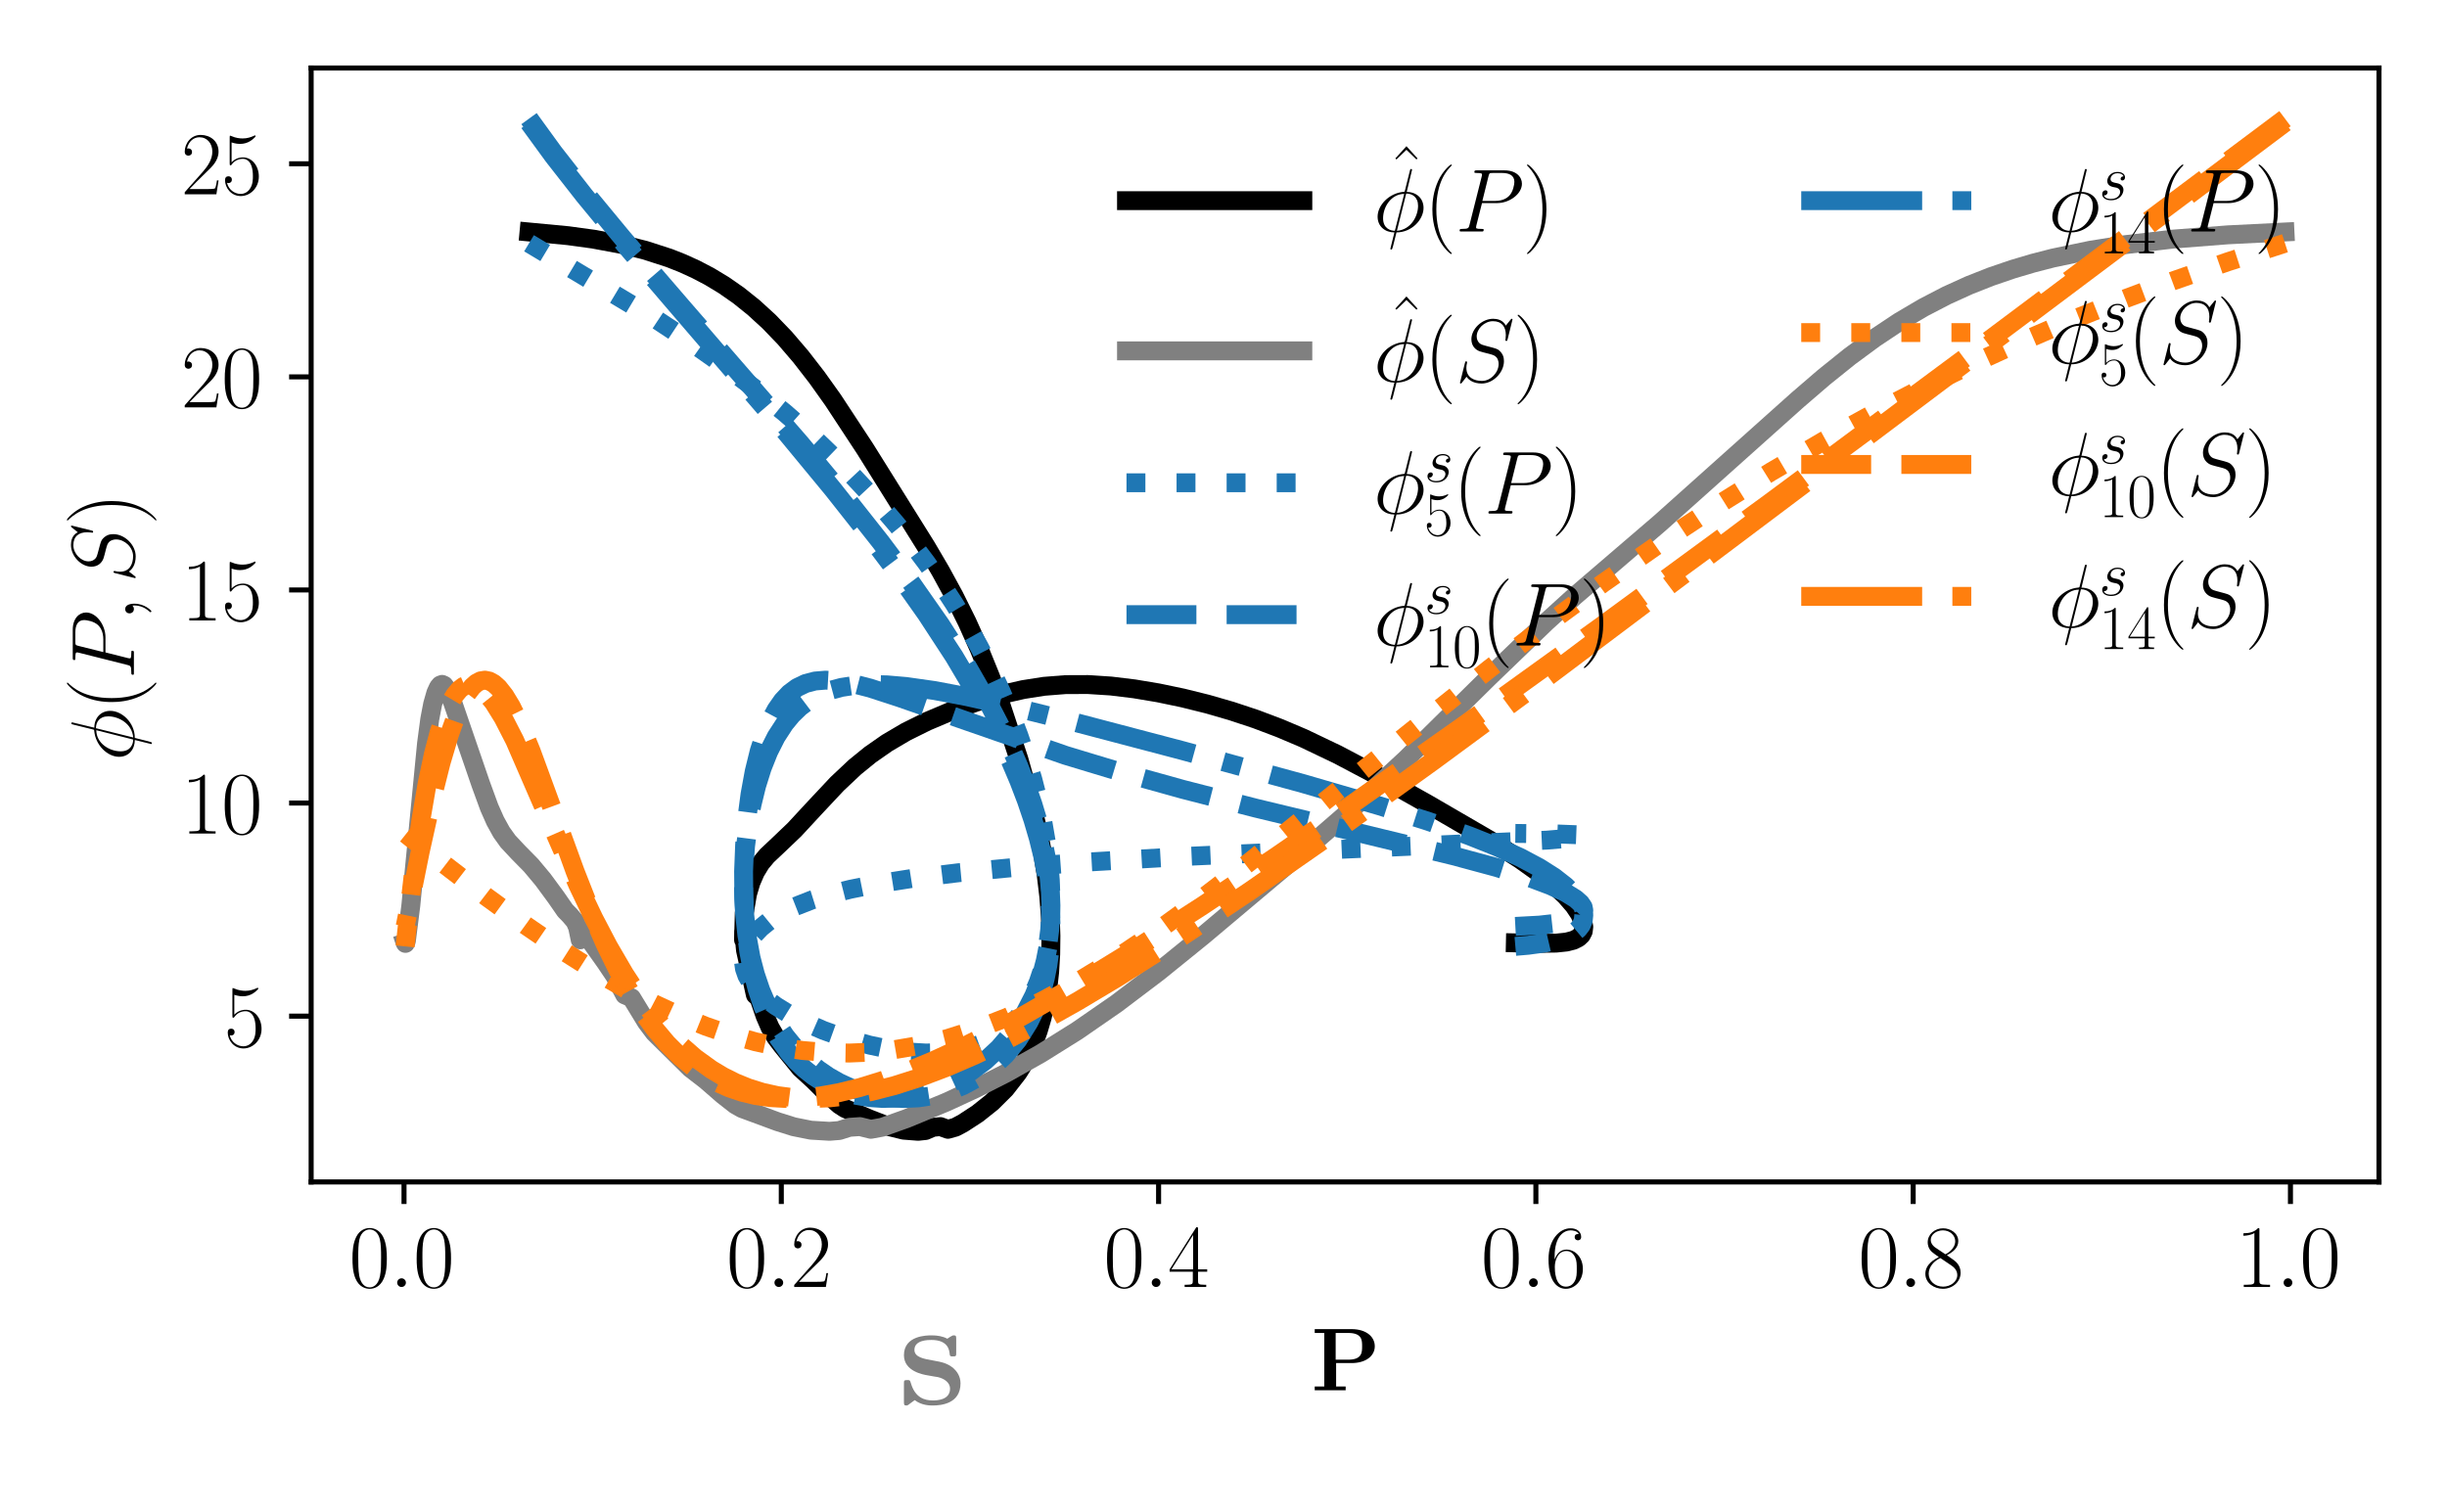 <?xml version="1.0" encoding="utf-8" standalone="no"?>
<!DOCTYPE svg PUBLIC "-//W3C//DTD SVG 1.1//EN"
  "http://www.w3.org/Graphics/SVG/1.1/DTD/svg11.dtd">
<svg xmlns:xlink="http://www.w3.org/1999/xlink" width="388.543pt" height="240.133pt" viewBox="0 0 388.543 240.133" xmlns="http://www.w3.org/2000/svg" version="1.1">
 <defs>
  <style type="text/css">*{stroke-linejoin: round; stroke-linecap: butt}</style>
 </defs>
 <g id="figure_1">
  <g id="patch_1">
   <path d="M 0 240.133 
L 388.543 240.133 
L 388.543 0 
L 0 0 
z
" style="fill: #ffffff"/>
  </g>
  <g id="axes_1">
   <g id="patch_2">
    <path d="M 49.405 187.702 
L 377.743 187.702 
L 377.743 10.8 
L 49.405 10.8 
z
" style="fill: #ffffff"/>
   </g>
   <g id="matplotlib.axis_1">
    <g id="xtick_1">
     <g id="line2d_1">
      <defs>
       <path id="m65e8cca9bf" d="M 0 0 
L 0 3.5 
" style="stroke: #000000; stroke-width: 0.8"/>
      </defs>
      <g>
       <use xlink:href="#m65e8cca9bf" x="64.152" y="187.702" style="stroke: #000000; stroke-width: 0.8"/>
      </g>
     </g>
     <g id="text_1">
      <!-- $\mathdefault{0.0}$ -->
      <g transform="translate(55.427 204.387) scale(0.14 -0.14)">
       <defs>
        <path id="CMR17-30" d="M 2688 2025 
C 2688 2416 2682 3080 2413 3591 
C 2176 4039 1798 4198 1466 4198 
C 1158 4198 768 4058 525 3597 
C 269 3118 243 2524 243 2025 
C 243 1661 250 1106 448 619 
C 723 -39 1216 -128 1466 -128 
C 1760 -128 2208 -7 2470 600 
C 2662 1042 2688 1559 2688 2025 
z
M 1466 -26 
C 1056 -26 813 325 723 812 
C 653 1188 653 1738 653 2096 
C 653 2588 653 2997 736 3387 
C 858 3929 1216 4096 1466 4096 
C 1728 4096 2067 3923 2189 3400 
C 2272 3036 2278 2607 2278 2096 
C 2278 1680 2278 1169 2202 792 
C 2067 95 1690 -26 1466 -26 
z
" transform="scale(0.016)"/>
        <path id="CMMI12-3a" d="M 1178 307 
C 1178 492 1024 619 870 619 
C 685 619 557 466 557 313 
C 557 128 710 0 864 0 
C 1050 0 1178 153 1178 307 
z
" transform="scale(0.016)"/>
       </defs>
       <use xlink:href="#CMR17-30" transform="scale(0.996)"/>
       <use xlink:href="#CMMI12-3a" transform="translate(45.69 0) scale(0.996)"/>
       <use xlink:href="#CMR17-30" transform="translate(72.788 0) scale(0.996)"/>
      </g>
     </g>
    </g>
    <g id="xtick_2">
     <g id="line2d_2">
      <g>
       <use xlink:href="#m65e8cca9bf" x="124.059" y="187.702" style="stroke: #000000; stroke-width: 0.8"/>
      </g>
     </g>
     <g id="text_2">
      <!-- $\mathdefault{0.2}$ -->
      <g transform="translate(115.333 204.387) scale(0.14 -0.14)">
       <defs>
        <path id="CMR17-32" d="M 2669 989 
L 2554 989 
C 2490 536 2438 459 2413 420 
C 2381 369 1920 369 1830 369 
L 602 369 
C 832 619 1280 1072 1824 1597 
C 2214 1967 2669 2402 2669 3035 
C 2669 3790 2067 4224 1395 4224 
C 691 4224 262 3604 262 3030 
C 262 2780 448 2748 525 2748 
C 589 2748 781 2787 781 3010 
C 781 3207 614 3264 525 3264 
C 486 3264 448 3258 422 3245 
C 544 3790 915 4058 1306 4058 
C 1862 4058 2227 3617 2227 3035 
C 2227 2479 1901 2000 1536 1584 
L 262 146 
L 262 0 
L 2515 0 
L 2669 989 
z
" transform="scale(0.016)"/>
       </defs>
       <use xlink:href="#CMR17-30" transform="scale(0.996)"/>
       <use xlink:href="#CMMI12-3a" transform="translate(45.69 0) scale(0.996)"/>
       <use xlink:href="#CMR17-32" transform="translate(72.788 0) scale(0.996)"/>
      </g>
     </g>
    </g>
    <g id="xtick_3">
     <g id="line2d_3">
      <g>
       <use xlink:href="#m65e8cca9bf" x="183.965" y="187.702" style="stroke: #000000; stroke-width: 0.8"/>
      </g>
     </g>
     <g id="text_3">
      <!-- $\mathdefault{0.4}$ -->
      <g transform="translate(175.24 204.387) scale(0.14 -0.14)">
       <defs>
        <path id="CMR17-34" d="M 2150 4122 
C 2150 4256 2144 4256 2029 4256 
L 128 1254 
L 128 1088 
L 1779 1088 
L 1779 457 
C 1779 224 1766 160 1318 160 
L 1197 160 
L 1197 0 
C 1402 0 1747 0 1965 0 
C 2182 0 2528 0 2733 0 
L 2733 160 
L 2611 160 
C 2163 160 2150 224 2150 457 
L 2150 1088 
L 2803 1088 
L 2803 1254 
L 2150 1254 
L 2150 4122 
z
M 1798 3703 
L 1798 1254 
L 256 1254 
L 1798 3703 
z
" transform="scale(0.016)"/>
       </defs>
       <use xlink:href="#CMR17-30" transform="scale(0.996)"/>
       <use xlink:href="#CMMI12-3a" transform="translate(45.69 0) scale(0.996)"/>
       <use xlink:href="#CMR17-34" transform="translate(72.788 0) scale(0.996)"/>
      </g>
     </g>
    </g>
    <g id="xtick_4">
     <g id="line2d_4">
      <g>
       <use xlink:href="#m65e8cca9bf" x="243.872" y="187.702" style="stroke: #000000; stroke-width: 0.8"/>
      </g>
     </g>
     <g id="text_4">
      <!-- $\mathdefault{0.6}$ -->
      <g transform="translate(235.147 204.387) scale(0.14 -0.14)">
       <defs>
        <path id="CMR17-36" d="M 678 2176 
C 678 3690 1395 4032 1811 4032 
C 1946 4032 2272 4009 2400 3776 
C 2298 3776 2106 3776 2106 3553 
C 2106 3381 2246 3323 2336 3323 
C 2394 3323 2566 3348 2566 3560 
C 2566 3954 2246 4179 1805 4179 
C 1043 4179 243 3390 243 1984 
C 243 253 966 -128 1478 -128 
C 2099 -128 2688 427 2688 1283 
C 2688 2081 2170 2662 1517 2662 
C 1126 2662 838 2407 678 1960 
L 678 2176 
z
M 1478 25 
C 691 25 691 1200 691 1436 
C 691 1896 909 2560 1504 2560 
C 1613 2560 1926 2560 2138 2120 
C 2253 1870 2253 1609 2253 1289 
C 2253 944 2253 690 2118 434 
C 1978 171 1773 25 1478 25 
z
" transform="scale(0.016)"/>
       </defs>
       <use xlink:href="#CMR17-30" transform="scale(0.996)"/>
       <use xlink:href="#CMMI12-3a" transform="translate(45.69 0) scale(0.996)"/>
       <use xlink:href="#CMR17-36" transform="translate(72.788 0) scale(0.996)"/>
      </g>
     </g>
    </g>
    <g id="xtick_5">
     <g id="line2d_5">
      <g>
       <use xlink:href="#m65e8cca9bf" x="303.779" y="187.702" style="stroke: #000000; stroke-width: 0.8"/>
      </g>
     </g>
     <g id="text_5">
      <!-- $\mathdefault{0.8}$ -->
      <g transform="translate(295.054 204.387) scale(0.14 -0.14)">
       <defs>
        <path id="CMR17-38" d="M 1741 2264 
C 2144 2467 2554 2773 2554 3263 
C 2554 3841 1990 4179 1472 4179 
C 890 4179 378 3759 378 3180 
C 378 3021 416 2747 666 2505 
C 730 2442 998 2251 1171 2130 
C 883 1983 211 1634 211 934 
C 211 279 838 -128 1459 -128 
C 2144 -128 2720 362 2720 1010 
C 2720 1590 2330 1857 2074 2029 
L 1741 2264 
z
M 902 2822 
C 851 2854 595 3051 595 3351 
C 595 3739 998 4032 1459 4032 
C 1965 4032 2336 3676 2336 3262 
C 2336 2669 1670 2331 1638 2331 
C 1632 2331 1626 2331 1574 2370 
L 902 2822 
z
M 2080 1519 
C 2176 1449 2483 1240 2483 851 
C 2483 381 2010 25 1472 25 
C 890 25 448 438 448 940 
C 448 1443 838 1862 1280 2060 
L 2080 1519 
z
" transform="scale(0.016)"/>
       </defs>
       <use xlink:href="#CMR17-30" transform="scale(0.996)"/>
       <use xlink:href="#CMMI12-3a" transform="translate(45.69 0) scale(0.996)"/>
       <use xlink:href="#CMR17-38" transform="translate(72.788 0) scale(0.996)"/>
      </g>
     </g>
    </g>
    <g id="xtick_6">
     <g id="line2d_6">
      <g>
       <use xlink:href="#m65e8cca9bf" x="363.686" y="187.702" style="stroke: #000000; stroke-width: 0.8"/>
      </g>
     </g>
     <g id="text_6">
      <!-- $\mathdefault{1.0}$ -->
      <g transform="translate(354.961 204.387) scale(0.14 -0.14)">
       <defs>
        <path id="CMR17-31" d="M 1702 4058 
C 1702 4192 1696 4192 1606 4192 
C 1357 3916 979 3827 621 3827 
C 602 3827 570 3827 563 3808 
C 557 3795 557 3782 557 3648 
C 755 3648 1088 3686 1344 3839 
L 1344 461 
C 1344 236 1331 160 781 160 
L 589 160 
L 589 0 
C 896 0 1216 0 1523 0 
C 1830 0 2150 0 2458 0 
L 2458 160 
L 2266 160 
C 1715 160 1702 230 1702 458 
L 1702 4058 
z
" transform="scale(0.016)"/>
       </defs>
       <use xlink:href="#CMR17-31" transform="scale(0.996)"/>
       <use xlink:href="#CMMI12-3a" transform="translate(45.69 0) scale(0.996)"/>
       <use xlink:href="#CMR17-30" transform="translate(72.788 0) scale(0.996)"/>
      </g>
     </g>
    </g>
    <g id="text_7">
     <!-- $\mathbf{P}$ -->
     <g transform="translate(208.214 220.785) scale(0.14 -0.14)">
      <defs>
       <path id="CMBX12-50" d="M 1766 1934 
L 2854 1934 
C 3923 1934 4518 2474 4518 3128 
C 4518 3812 3910 4352 2854 4352 
L 243 4352 
L 243 4078 
L 922 4078 
L 922 267 
L 243 267 
L 243 0 
C 429 0 1114 0 1344 0 
C 1574 0 2259 0 2445 0 
L 2445 267 
L 1766 267 
L 1766 1934 
z
M 2624 4078 
C 3616 4078 3616 3558 3616 3127 
C 3616 2709 3616 2176 2624 2176 
L 1734 2176 
L 1734 4078 
L 2624 4078 
z
" transform="scale(0.016)"/>
      </defs>
      <use xlink:href="#CMBX12-50" transform="scale(0.996)"/>
     </g>
    </g>
   </g>
   <g id="matplotlib.axis_2">
    <g id="ytick_1">
     <g id="line2d_7">
      <defs>
       <path id="m26611f009d" d="M 0 0 
L -3.5 0 
" style="stroke: #000000; stroke-width: 0.8"/>
      </defs>
      <g>
       <use xlink:href="#m26611f009d" x="49.405" y="161.374" style="stroke: #000000; stroke-width: 0.8"/>
      </g>
     </g>
     <g id="text_8">
      <!-- $\mathdefault{5}$ -->
      <g transform="translate(35.576 166.217) scale(0.14 -0.14)">
       <defs>
        <path id="CMR17-35" d="M 730 3692 
C 794 3666 1056 3584 1325 3584 
C 1920 3584 2246 3911 2432 4100 
C 2432 4157 2432 4192 2394 4192 
C 2387 4192 2374 4192 2323 4163 
C 2099 4058 1837 3973 1517 3973 
C 1325 3973 1037 3999 723 4139 
C 653 4171 640 4171 634 4171 
C 602 4171 595 4164 595 4037 
L 595 2203 
C 595 2089 595 2057 659 2057 
C 691 2057 704 2070 736 2114 
C 941 2401 1222 2522 1542 2522 
C 1766 2522 2246 2382 2246 1289 
C 2246 1085 2246 715 2054 421 
C 1894 159 1645 25 1370 25 
C 947 25 518 320 403 814 
C 429 807 480 795 506 795 
C 589 795 749 840 749 1038 
C 749 1210 627 1280 506 1280 
C 358 1280 262 1190 262 1011 
C 262 454 704 -128 1382 -128 
C 2042 -128 2669 440 2669 1264 
C 2669 2030 2170 2624 1549 2624 
C 1222 2624 947 2503 730 2274 
L 730 3692 
z
" transform="scale(0.016)"/>
       </defs>
       <use xlink:href="#CMR17-35" transform="scale(0.996)"/>
      </g>
     </g>
    </g>
    <g id="ytick_2">
     <g id="line2d_8">
      <g>
       <use xlink:href="#m26611f009d" x="49.405" y="127.532" style="stroke: #000000; stroke-width: 0.8"/>
      </g>
     </g>
     <g id="text_9">
      <!-- $\mathdefault{10}$ -->
      <g transform="translate(28.748 132.375) scale(0.14 -0.14)">
       <use xlink:href="#CMR17-31" transform="scale(0.996)"/>
       <use xlink:href="#CMR17-30" transform="translate(45.69 0) scale(0.996)"/>
      </g>
     </g>
    </g>
    <g id="ytick_3">
     <g id="line2d_9">
      <g>
       <use xlink:href="#m26611f009d" x="49.405" y="93.691" style="stroke: #000000; stroke-width: 0.8"/>
      </g>
     </g>
     <g id="text_10">
      <!-- $\mathdefault{15}$ -->
      <g transform="translate(28.748 98.534) scale(0.14 -0.14)">
       <use xlink:href="#CMR17-31" transform="scale(0.996)"/>
       <use xlink:href="#CMR17-35" transform="translate(45.69 0) scale(0.996)"/>
      </g>
     </g>
    </g>
    <g id="ytick_4">
     <g id="line2d_10">
      <g>
       <use xlink:href="#m26611f009d" x="49.405" y="59.849" style="stroke: #000000; stroke-width: 0.8"/>
      </g>
     </g>
     <g id="text_11">
      <!-- $\mathdefault{20}$ -->
      <g transform="translate(28.748 64.692) scale(0.14 -0.14)">
       <use xlink:href="#CMR17-32" transform="scale(0.996)"/>
       <use xlink:href="#CMR17-30" transform="translate(45.69 0) scale(0.996)"/>
      </g>
     </g>
    </g>
    <g id="ytick_5">
     <g id="line2d_11">
      <g>
       <use xlink:href="#m26611f009d" x="49.405" y="26.008" style="stroke: #000000; stroke-width: 0.8"/>
      </g>
     </g>
     <g id="text_12">
      <!-- $\mathdefault{25}$ -->
      <g transform="translate(28.748 30.851) scale(0.14 -0.14)">
       <use xlink:href="#CMR17-32" transform="scale(0.996)"/>
       <use xlink:href="#CMR17-35" transform="translate(45.69 0) scale(0.996)"/>
      </g>
     </g>
    </g>
    <g id="text_13">
     <!-- $\phi(P, S)$ -->
     <g transform="translate(21.261 120.859) rotate(-90) scale(0.14 -0.14)">
      <defs>
       <path id="CMMI12-1e" d="M 2752 4390 
C 2752 4448 2707 4448 2688 4448 
C 2630 4448 2624 4435 2598 4326 
L 2253 2939 
C 2234 2856 2227 2849 2221 2843 
C 2214 2830 2170 2824 2157 2824 
C 1107 2734 301 1864 301 1057 
C 301 361 832 -64 1498 -64 
C 1446 -261 1402 -463 1350 -659 
C 1261 -995 1210 -1204 1210 -1229 
C 1210 -1241 1210 -1280 1274 -1280 
C 1293 -1280 1318 -1280 1331 -1254 
C 1344 -1241 1382 -1089 1408 -1008 
L 1645 -64 
C 2739 -64 3571 854 3571 1680 
C 3571 2343 3085 2816 2374 2816 
L 2752 4390 
z
M 2336 2701 
C 2758 2701 3181 2463 3181 1828 
C 3181 1097 2675 128 1677 50 
L 2336 2701 
z
M 1530 50 
C 1216 50 691 220 691 938 
C 691 1761 1274 2676 2195 2676 
L 1530 50 
z
" transform="scale(0.016)"/>
       <path id="CMR17-28" d="M 1958 -1561 
C 1958 -1555 1958 -1542 1939 -1523 
C 1645 -1224 858 -407 858 1581 
C 858 3569 1632 4379 1946 4697 
C 1946 4704 1958 4717 1958 4736 
C 1958 4755 1939 4768 1914 4768 
C 1843 4768 1299 4296 986 3594 
C 666 2887 576 2199 576 1588 
C 576 1128 621 351 1005 -471 
C 1312 -1135 1837 -1600 1914 -1600 
C 1946 -1600 1958 -1587 1958 -1561 
z
" transform="scale(0.016)"/>
       <path id="CMMI12-50" d="M 1894 2023 
L 2970 2023 
C 3853 2023 4736 2673 4736 3401 
C 4736 3898 4314 4352 3507 4352 
L 1530 4352 
C 1408 4352 1350 4352 1350 4231 
C 1350 4167 1408 4167 1504 4167 
C 1894 4167 1894 4116 1894 4046 
C 1894 4034 1894 3995 1869 3899 
L 1005 472 
C 947 249 934 185 486 185 
C 365 185 301 185 301 70 
C 301 0 358 0 397 0 
C 518 0 646 0 768 0 
L 1517 0 
C 1638 0 1773 0 1894 0 
C 1946 0 2016 0 2016 121 
C 2016 185 1958 185 1862 185 
C 1478 185 1472 230 1472 293 
C 1472 325 1478 369 1485 401 
L 1894 2023 
z
M 2355 3930 
C 2413 4167 2438 4167 2688 4167 
L 3322 4167 
C 3802 4167 4198 4013 4198 3535 
C 4198 3369 4115 2827 3821 2534 
C 3712 2419 3405 2176 2822 2176 
L 1920 2176 
L 2355 3930 
z
" transform="scale(0.016)"/>
       <path id="CMMI12-3b" d="M 1248 -31 
C 1248 343 1126 619 864 619 
C 659 619 557 453 557 313 
C 557 172 653 0 870 0 
C 954 0 1024 26 1082 83 
C 1094 96 1101 96 1107 96 
C 1120 96 1120 5 1120 -27 
C 1120 -240 1082 -659 710 -1080 
C 640 -1157 640 -1170 640 -1183 
C 640 -1216 672 -1248 704 -1248 
C 755 -1248 1248 -771 1248 -31 
z
" transform="scale(0.016)"/>
       <path id="CMMI12-53" d="M 4064 4423 
C 4064 4480 4019 4480 4006 4480 
C 3981 4480 3974 4474 3898 4378 
C 3859 4333 3597 4001 3590 3995 
C 3379 4410 2957 4480 2688 4480 
C 1875 4480 1139 3743 1139 3025 
C 1139 2549 1427 2269 1741 2161 
C 1811 2135 2189 2033 2381 1989 
C 2707 1900 2790 1875 2925 1735 
C 2950 1703 3078 1557 3078 1258 
C 3078 667 2528 57 1888 57 
C 1363 57 781 280 781 991 
C 781 1112 806 1265 826 1328 
C 826 1348 832 1378 832 1391 
C 832 1417 819 1449 768 1449 
C 710 1449 704 1436 678 1328 
L 352 24 
C 352 18 326 -64 326 -71 
C 326 -128 378 -128 390 -128 
C 416 -128 422 -122 499 -26 
L 794 356 
C 947 126 1280 -128 1875 -128 
C 2701 -128 3456 666 3456 1460 
C 3456 1728 3392 1963 3149 2197 
C 3014 2331 2899 2363 2310 2516 
C 1882 2630 1824 2649 1709 2751 
C 1600 2858 1517 3011 1517 3227 
C 1517 3761 2061 4308 2669 4308 
C 3296 4308 3590 3926 3590 3323 
C 3590 3158 3558 2986 3558 2961 
C 3558 2903 3610 2903 3629 2903 
C 3686 2903 3693 2922 3718 3024 
L 4064 4423 
z
" transform="scale(0.016)"/>
       <path id="CMR17-29" d="M 1683 1581 
C 1683 2040 1638 2817 1254 3639 
C 947 4303 422 4768 346 4768 
C 326 4768 301 4761 301 4729 
C 301 4717 307 4710 314 4697 
C 621 4378 1402 3568 1402 1584 
C 1402 -407 627 -1217 314 -1537 
C 307 -1549 301 -1556 301 -1568 
C 301 -1600 326 -1600 346 -1600 
C 416 -1600 960 -1128 1274 -426 
C 1594 281 1683 969 1683 1581 
z
" transform="scale(0.016)"/>
      </defs>
      <use xlink:href="#CMMI12-1e" transform="scale(0.996)"/>
      <use xlink:href="#CMR17-28" transform="translate(57.734 0) scale(0.996)"/>
      <use xlink:href="#CMMI12-50" transform="translate(93.015 0) scale(0.996)"/>
      <use xlink:href="#CMMI12-3b" transform="translate(158.602 0) scale(0.996)"/>
      <use xlink:href="#CMMI12-53" transform="translate(202.303 0) scale(0.996)"/>
      <use xlink:href="#CMR17-29" transform="translate(268.098 0) scale(0.996)"/>
     </g>
    </g>
   </g>
   <g id="line2d_12">
    <path d="M 83.998 36.841 
L 90.209 37.43 
L 94.207 37.976 
L 98.894 38.853 
L 102.423 39.735 
L 106.281 40.983 
L 108.332 41.794 
L 110.46 42.762 
L 112.664 43.917 
L 114.938 45.291 
L 117.278 46.922 
L 119.676 48.844 
L 122.126 51.088 
L 124.62 53.681 
L 127.146 56.63 
L 129.696 59.92 
L 132.255 63.508 
L 137.356 71.269 
L 147.097 86.866 
L 149.354 90.714 
L 151.513 94.671 
L 153.561 98.791 
L 155.486 103.077 
L 157.279 107.482 
L 158.931 111.926 
L 161.784 120.572 
L 164.005 128.489 
L 164.874 132.148 
L 165.582 135.651 
L 166.132 139.038 
L 166.527 142.331 
L 166.772 145.531 
L 166.873 148.62 
L 166.836 151.571 
L 166.668 154.361 
L 166.379 156.973 
L 165.975 159.399 
L 165.465 161.64 
L 164.859 163.703 
L 164.163 165.595 
L 163.388 167.329 
L 162.541 168.915 
L 161.63 170.366 
L 159.646 172.91 
L 157.495 175.05 
L 155.227 176.859 
L 152.887 178.385 
L 151.702 179.013 
L 150.513 179.345 
L 149.323 178.914 
L 148.137 179.027 
L 146.958 179.537 
L 145.788 179.661 
L 143.489 179.484 
L 141.257 178.936 
L 138.071 177.704 
L 134.175 176.034 
L 133.271 175.449 
L 131.547 173.915 
L 129.182 171.552 
L 127.08 169.631 
L 124.146 166.016 
L 123.162 164.711 
L 122.28 163.187 
L 121.497 161.378 
L 120.495 158.473 
L 119.936 157.993 
L 118.371 150.898 
L 118.108 148.214 
L 118.078 147.87 
L 118.062 149.25 
L 118.175 145.042 
L 118.691 141.977 
L 119.241 140.121 
L 119.944 138.494 
L 120.792 137.094 
L 121.787 135.898 
L 123.567 134.221 
L 126.144 131.761 
L 129.407 128.236 
L 132.927 124.485 
L 135.748 121.83 
L 138.158 119.868 
L 140.852 117.988 
L 143.857 116.22 
L 147.196 114.564 
L 150.887 113.001 
L 154.939 111.53 
L 159.35 110.219 
L 162.486 109.508 
L 165.768 108.995 
L 169.187 108.724 
L 172.731 108.711 
L 176.383 108.945 
L 180.125 109.398 
L 183.937 110.037 
L 187.797 110.843 
L 191.68 111.806 
L 195.562 112.927 
L 199.419 114.208 
L 203.226 115.649 
L 206.961 117.235 
L 212.377 119.823 
L 217.517 122.535 
L 226.767 127.729 
L 236.651 133.472 
L 241.371 136.479 
L 244.386 138.632 
L 246.778 140.573 
L 248.603 142.301 
L 249.925 143.82 
L 250.804 145.132 
L 251.303 146.245 
L 251.479 147.166 
L 251.39 147.909 
L 251.086 148.491 
L 250.613 148.932 
L 249.844 149.319 
L 248.743 149.602 
L 247.096 149.775 
L 244.229 149.815 
L 240.612 149.735 
L 240.612 149.735 
" clip-path="url(#pab43c07959)" style="fill: none; stroke: #000000; stroke-width: 3; stroke-linecap: square"/>
   </g>
   <g id="line2d_13">
    <path d="M 362.818 36.841 
L 353.708 37.296 
L 344.994 37.976 
L 337.469 38.853 
L 331.935 39.735 
L 325.965 40.983 
L 322.814 41.794 
L 319.551 42.762 
L 316.176 43.917 
L 312.691 45.291 
L 309.097 46.922 
L 305.396 48.844 
L 301.592 51.088 
L 297.688 53.681 
L 293.689 56.63 
L 289.6 59.92 
L 285.429 63.508 
L 263.592 83.046 
L 250.04 94.671 
L 245.509 98.791 
L 236.491 107.482 
L 223.223 120.572 
L 214.665 128.489 
L 206.411 135.651 
L 191.004 148.62 
L 183.916 154.361 
L 177.259 159.399 
L 171.035 163.703 
L 165.236 167.329 
L 159.848 170.366 
L 154.85 172.91 
L 150.22 175.05 
L 143.91 177.657 
L 140.088 179.013 
L 138.284 179.345 
L 136.546 178.914 
L 134.872 179.027 
L 133.259 179.537 
L 131.704 179.661 
L 128.759 179.484 
L 126.018 178.936 
L 123.463 178.131 
L 117.787 176.034 
L 116.76 175.449 
L 114.802 173.915 
L 112.083 171.552 
L 109.597 169.631 
L 103.89 163.985 
L 102.635 162.315 
L 100.856 159.403 
L 100.289 158.473 
L 99.19 157.993 
L 97.621 154.994 
L 96.139 152.792 
L 93.836 149.55 
L 92.968 148.214 
L 92.543 147.87 
L 92.126 149.25 
L 91.715 147.266 
L 91.31 146.334 
L 90.519 145.399 
L 89.75 144.612 
L 88.279 142.488 
L 86.222 139.694 
L 84.323 137.422 
L 82.281 135.345 
L 80.657 133.607 
L 79.63 132.173 
L 78.643 130.387 
L 77.69 128.236 
L 76.32 124.485 
L 71.87 111.53 
L 71.003 109.508 
L 70.515 108.827 
L 70.203 108.685 
L 69.903 108.799 
L 69.615 109.146 
L 69.205 110.037 
L 68.699 111.806 
L 68.239 114.208 
L 67.725 118.074 
L 66.947 126.07 
L 65.231 143.82 
L 64.525 149.432 
L 64.377 149.82 
L 64.34 149.77 
L 64.329 149.735 
L 64.329 149.735 
" clip-path="url(#pab43c07959)" style="fill: none; stroke: #808080; stroke-width: 3; stroke-linecap: square"/>
   </g>
   <g id="line2d_14">
    <path d="M 83.998 38.633 
L 104.311 50.807 
L 110.46 54.87 
L 114.938 58.022 
L 119.676 61.573 
L 124.62 65.559 
L 129.696 70.008 
L 134.813 74.942 
L 139.87 80.363 
L 142.342 83.254 
L 144.755 86.258 
L 147.097 89.37 
L 149.354 92.583 
L 151.513 95.887 
L 153.561 99.27 
L 155.486 102.717 
L 157.279 106.213 
L 158.931 109.743 
L 160.435 113.287 
L 161.784 116.824 
L 162.974 120.335 
L 164.005 123.8 
L 164.874 127.198 
L 165.582 130.512 
L 166.132 133.721 
L 166.527 136.811 
L 166.772 139.766 
L 166.873 142.574 
L 166.836 145.225 
L 166.668 147.714 
L 166.379 150.033 
L 165.975 152.181 
L 165.465 154.158 
L 164.859 155.965 
L 164.163 157.607 
L 163.388 159.087 
L 162.541 160.412 
L 161.63 161.591 
L 160.662 162.63 
L 159.646 163.537 
L 158.588 164.322 
L 156.373 165.559 
L 154.064 166.408 
L 151.702 166.932 
L 149.323 167.189 
L 146.958 167.228 
L 144.631 167.093 
L 141.257 166.641 
L 138.071 165.972 
L 134.175 164.869 
L 130.73 163.631 
L 127.752 162.335 
L 125.237 161.029 
L 123.162 159.741 
L 121.497 158.483 
L 120.205 157.263 
L 119.25 156.083 
L 118.596 154.942 
L 118.21 153.84 
L 118.062 152.775 
L 118.128 151.748 
L 118.384 150.757 
L 118.947 149.569 
L 119.754 148.435 
L 120.792 147.353 
L 122.059 146.319 
L 123.9 145.136 
L 126.144 144.01 
L 128.891 142.931 
L 131.667 142.066 
L 135.003 141.228 
L 139.023 140.418 
L 144.932 139.485 
L 152.197 138.6 
L 160.899 137.774 
L 172.731 136.899 
L 187.797 136.029 
L 208.794 135.063 
L 245.656 133.42 
L 250.622 132.991 
L 251.48 132.757 
L 251.332 132.685 
L 250.326 132.561 
L 246.882 132.427 
L 240.612 132.355 
L 240.612 132.355 
" clip-path="url(#pab43c07959)" style="fill: none; stroke-dasharray: 3,4.95; stroke-dashoffset: 0; stroke: #1f77b4; stroke-width: 3"/>
   </g>
   <g id="line2d_15">
    <path d="M 83.998 18.841 
L 87.893 24.206 
L 92.801 30.485 
L 98.894 37.855 
L 108.332 48.812 
L 127.146 70.477 
L 134.813 79.723 
L 139.87 86.122 
L 144.755 92.643 
L 149.354 99.222 
L 153.561 105.791 
L 157.279 112.281 
L 158.931 115.474 
L 160.435 118.624 
L 161.784 121.719 
L 162.974 124.754 
L 164.005 127.721 
L 164.874 130.614 
L 165.582 133.428 
L 166.132 136.157 
L 166.527 138.797 
L 166.772 141.343 
L 166.873 143.794 
L 166.836 146.145 
L 166.668 148.395 
L 166.379 150.544 
L 165.975 152.589 
L 165.465 154.531 
L 164.859 156.371 
L 164.163 158.109 
L 162.541 161.282 
L 160.662 164.064 
L 158.588 166.469 
L 156.373 168.517 
L 154.064 170.225 
L 151.702 171.616 
L 149.323 172.707 
L 146.958 173.517 
L 144.631 174.066 
L 142.364 174.37 
L 140.172 174.445 
L 138.071 174.307 
L 136.069 173.97 
L 134.175 173.449 
L 132.395 172.758 
L 130.73 171.908 
L 129.182 170.913 
L 127.752 169.782 
L 126.437 168.528 
L 125.237 167.16 
L 123.641 164.914 
L 122.28 162.461 
L 121.14 159.828 
L 120.205 157.038 
L 119.459 154.114 
L 118.887 151.082 
L 118.371 146.911 
L 118.108 142.652 
L 118.07 138.374 
L 118.234 134.15 
L 118.579 130.053 
L 119.089 126.159 
L 119.754 122.532 
L 120.566 119.232 
L 121.524 116.308 
L 122.341 114.384 
L 123.245 112.704 
L 124.244 111.276 
L 125.346 110.106 
L 126.564 109.196 
L 127.912 108.546 
L 129.407 108.154 
L 131.071 108.015 
L 132.927 108.122 
L 135.003 108.467 
L 138.158 109.275 
L 142.819 110.793 
L 169.187 119.957 
L 178.244 122.696 
L 187.797 125.356 
L 199.419 128.343 
L 215.838 132.287 
L 230.812 135.919 
L 237.683 137.774 
L 242.96 139.425 
L 246.235 140.658 
L 248.603 141.764 
L 250.184 142.743 
L 250.962 143.434 
L 251.375 144.043 
L 251.48 144.573 
L 251.332 145.027 
L 250.982 145.413 
L 250.326 145.809 
L 249.127 146.229 
L 247.31 146.598 
L 244.454 146.914 
L 240.612 147.122 
L 240.612 147.122 
" clip-path="url(#pab43c07959)" style="fill: none; stroke-dasharray: 11.1,4.8; stroke-dashoffset: 0; stroke: #1f77b4; stroke-width: 3"/>
   </g>
   <g id="line2d_16">
    <path d="M 83.998 19.464 
L 87.893 24.807 
L 92.801 31.08 
L 98.894 38.468 
L 108.332 49.499 
L 124.62 68.452 
L 132.255 77.701 
L 137.356 84.156 
L 142.342 90.778 
L 147.097 97.505 
L 151.513 104.267 
L 155.486 110.989 
L 158.931 117.594 
L 160.435 120.831 
L 161.784 124.011 
L 162.974 127.126 
L 164.005 130.169 
L 164.874 133.131 
L 165.582 136.007 
L 166.132 138.791 
L 166.527 141.477 
L 166.772 144.06 
L 166.873 146.538 
L 166.836 148.906 
L 166.668 151.163 
L 166.379 153.307 
L 165.975 155.336 
L 165.465 157.251 
L 164.859 159.052 
L 164.163 160.74 
L 163.388 162.316 
L 161.63 165.139 
L 159.646 167.538 
L 157.495 169.535 
L 155.227 171.153 
L 152.887 172.418 
L 150.513 173.356 
L 148.137 173.992 
L 145.788 174.351 
L 143.489 174.456 
L 141.257 174.331 
L 139.11 173.996 
L 137.057 173.472 
L 135.109 172.778 
L 133.271 171.932 
L 131.547 170.951 
L 129.941 169.849 
L 128.452 168.64 
L 126.437 166.656 
L 124.678 164.5 
L 123.162 162.203 
L 121.876 159.792 
L 120.806 157.29 
L 119.936 154.717 
L 119.25 152.09 
L 118.596 148.529 
L 118.21 144.937 
L 118.062 141.35 
L 118.128 137.806 
L 118.384 134.34 
L 118.814 130.99 
L 119.403 127.788 
L 120.142 124.765 
L 121.027 121.946 
L 122.059 119.354 
L 123.245 117.007 
L 124.599 114.923 
L 125.739 113.54 
L 126.998 112.319 
L 128.393 111.266 
L 129.942 110.386 
L 131.667 109.684 
L 133.594 109.167 
L 135.748 108.838 
L 138.158 108.703 
L 140.852 108.763 
L 143.857 109.019 
L 148.387 109.663 
L 153.548 110.639 
L 160.899 112.284 
L 170.944 114.779 
L 187.797 119.213 
L 206.961 124.457 
L 219.159 128.013 
L 226.767 130.43 
L 233.284 132.73 
L 237.683 134.486 
L 241.371 136.166 
L 244.386 137.769 
L 246.778 139.288 
L 248.603 140.716 
L 249.925 142.043 
L 250.804 143.258 
L 251.303 144.354 
L 251.479 145.328 
L 251.39 146.178 
L 251.086 146.91 
L 250.613 147.533 
L 249.844 148.175 
L 248.743 148.775 
L 247.31 149.291 
L 245.347 149.746 
L 242.65 150.119 
L 240.612 150.294 
L 240.612 150.294 
" clip-path="url(#pab43c07959)" style="fill: none; stroke-dasharray: 19.2,4.8,3,4.8; stroke-dashoffset: 0; stroke: #1f77b4; stroke-width: 3"/>
   </g>
   <g id="line2d_17">
    <path d="M 362.818 38.633 
L 353.708 41.584 
L 344.994 44.623 
L 337.469 47.431 
L 329.005 50.807 
L 319.551 54.87 
L 312.691 58.022 
L 305.396 61.573 
L 297.688 65.559 
L 289.6 70.008 
L 281.181 74.942 
L 272.488 80.363 
L 263.592 86.258 
L 254.571 92.583 
L 245.509 99.27 
L 236.491 106.213 
L 223.223 116.824 
L 198.511 136.811 
L 191.004 142.574 
L 183.916 147.714 
L 177.259 152.181 
L 171.035 155.965 
L 165.236 159.087 
L 159.848 161.591 
L 154.85 163.537 
L 150.22 164.993 
L 145.933 166.028 
L 141.963 166.707 
L 138.284 167.091 
L 134.872 167.233 
L 131.704 167.18 
L 127.365 166.82 
L 123.463 166.214 
L 119.945 165.444 
L 115.766 164.261 
L 112.083 162.987 
L 108.054 161.355 
L 103.89 159.423 
L 99.19 156.965 
L 94.282 154.112 
L 89.004 150.757 
L 83.427 146.934 
L 77.226 142.409 
L 69.758 136.668 
L 64.329 132.355 
L 64.329 132.355 
" clip-path="url(#pab43c07959)" style="fill: none; stroke-dasharray: 3,4.95; stroke-dashoffset: 0; stroke: #ff7f0e; stroke-width: 3"/>
   </g>
   <g id="line2d_18">
    <path d="M 362.818 18.841 
L 316.176 53.763 
L 281.181 79.723 
L 254.571 99.222 
L 232.024 115.474 
L 214.665 127.721 
L 202.414 136.157 
L 191.004 143.794 
L 180.533 150.544 
L 171.035 156.371 
L 162.492 161.282 
L 157.301 164.064 
L 152.491 166.469 
L 148.035 168.517 
L 143.91 170.225 
L 140.088 171.616 
L 136.546 172.707 
L 133.259 173.517 
L 130.205 174.066 
L 127.365 174.37 
L 124.719 174.445 
L 122.251 174.307 
L 119.945 173.97 
L 117.787 173.449 
L 115.766 172.758 
L 113.868 171.908 
L 112.083 170.913 
L 110.402 169.782 
L 108.054 167.858 
L 105.892 165.687 
L 103.89 163.3 
L 102.029 160.724 
L 100.289 157.984 
L 98.134 154.114 
L 96.139 150.051 
L 93.836 144.788 
L 91.31 138.374 
L 87.924 129.058 
L 84.323 119.232 
L 82.563 114.999 
L 81.187 112.2 
L 80.139 110.467 
L 79.132 109.196 
L 78.401 108.546 
L 77.69 108.154 
L 76.997 108.015 
L 76.32 108.122 
L 75.66 108.467 
L 75.016 109.037 
L 74.183 110.122 
L 73.379 111.54 
L 72.419 113.701 
L 71.342 116.708 
L 70.052 121.057 
L 68.58 126.882 
L 66.724 135.25 
L 64.329 147.122 
L 64.329 147.122 
" clip-path="url(#pab43c07959)" style="fill: none; stroke-dasharray: 11.1,4.8; stroke-dashoffset: 0; stroke: #ff7f0e; stroke-width: 3"/>
   </g>
   <g id="line2d_19">
    <path d="M 362.818 19.464 
L 322.814 49.499 
L 245.509 107.638 
L 227.597 120.831 
L 210.497 133.131 
L 198.511 141.477 
L 187.407 148.906 
L 177.259 155.336 
L 171.035 159.052 
L 165.236 162.316 
L 159.848 165.139 
L 154.85 167.538 
L 150.22 169.535 
L 145.933 171.153 
L 141.963 172.418 
L 138.284 173.356 
L 134.872 173.992 
L 131.704 174.351 
L 128.759 174.456 
L 126.018 174.331 
L 123.463 173.996 
L 121.078 173.472 
L 118.848 172.778 
L 116.76 171.932 
L 114.802 170.951 
L 112.962 169.849 
L 110.402 168.001 
L 108.054 165.955 
L 105.892 163.748 
L 103.89 161.411 
L 101.436 158.133 
L 99.19 154.717 
L 96.624 150.316 
L 94.282 145.837 
L 91.715 140.459 
L 88.639 133.491 
L 81.728 117.57 
L 79.883 113.983 
L 78.401 111.598 
L 77.226 110.132 
L 76.32 109.319 
L 75.444 108.838 
L 74.805 108.703 
L 74.183 108.763 
L 73.577 109.019 
L 72.989 109.47 
L 72.234 110.365 
L 71.516 111.573 
L 70.675 113.469 
L 69.758 116.188 
L 68.821 119.734 
L 67.822 124.457 
L 66.797 130.43 
L 65.708 138.157 
L 64.587 147.807 
L 64.329 150.294 
L 64.329 150.294 
" clip-path="url(#pab43c07959)" style="fill: none; stroke-dasharray: 19.2,4.8,3,4.8; stroke-dashoffset: 0; stroke: #ff7f0e; stroke-width: 3"/>
   </g>
   <g id="patch_3">
    <path d="M 49.405 187.702 
L 49.405 10.8 
" style="fill: none; stroke: #000000; stroke-width: 0.8; stroke-linejoin: miter; stroke-linecap: square"/>
   </g>
   <g id="patch_4">
    <path d="M 377.743 187.702 
L 377.743 10.8 
" style="fill: none; stroke: #000000; stroke-width: 0.8; stroke-linejoin: miter; stroke-linecap: square"/>
   </g>
   <g id="patch_5">
    <path d="M 49.405 187.702 
L 377.743 187.702 
" style="fill: none; stroke: #000000; stroke-width: 0.8; stroke-linejoin: miter; stroke-linecap: square"/>
   </g>
   <g id="patch_6">
    <path d="M 49.405 10.8 
L 377.743 10.8 
" style="fill: none; stroke: #000000; stroke-width: 0.8; stroke-linejoin: miter; stroke-linecap: square"/>
   </g>
   <g id="text_14">
    <!-- $\mathbf{s}$ -->
    <g style="fill: #808080" transform="translate(142.601 223.082) scale(0.24 -0.24)">
     <defs>
      <path id="CMBX12-73" d="M 2413 2715 
C 2413 2836 2413 2880 2317 2880 
C 2278 2880 2266 2880 2170 2823 
C 2144 2804 2074 2759 2042 2740 
C 1862 2842 1626 2880 1395 2880 
C 1203 2880 243 2880 243 2056 
C 243 1389 1037 1250 1235 1218 
C 1408 1187 1619 1148 1645 1148 
C 1901 1091 2157 932 2157 666 
C 2157 178 1574 178 1440 178 
C 1114 178 710 279 531 896 
C 493 1023 486 1023 378 1023 
C 243 1023 243 1004 243 858 
L 243 132 
C 243 12 243 -32 339 -32 
C 384 -32 397 -32 525 70 
L 691 191 
C 979 -32 1325 -32 1440 -32 
C 1792 -32 2592 44 2592 888 
C 2592 1192 2426 1402 2298 1516 
C 2035 1731 1818 1770 1472 1833 
C 1062 1903 678 1973 678 2277 
C 678 2689 1248 2689 1382 2689 
C 2093 2689 2131 2245 2144 2087 
C 2150 2005 2202 2005 2278 2005 
C 2413 2005 2413 2024 2413 2170 
L 2413 2715 
z
" transform="scale(0.016)"/>
     </defs>
     <use xlink:href="#CMBX12-73" transform="scale(0.996)"/>
    </g>
   </g>
   <g id="legend_1">
    <g id="line2d_20">
     <path d="M 178.869 31.866 
L 192.869 31.866 
L 206.869 31.866 
" style="fill: none; stroke: #000000; stroke-width: 3; stroke-linecap: square"/>
    </g>
    <g id="text_15">
     <!-- $\hat{\phi}(P)$ -->
     <g transform="translate(218.069 36.766) scale(0.14 -0.14)">
      <defs>
       <path id="CMR17-5e" d="M 1466 4421 
L 678 3555 
L 755 3478 
L 1466 4166 
L 2176 3478 
L 2253 3555 
L 1466 4421 
z
" transform="scale(0.016)"/>
      </defs>
      <use xlink:href="#CMR17-5e" transform="translate(14.151 26.297) scale(0.996)"/>
      <use xlink:href="#CMMI12-1e" transform="scale(0.996)"/>
      <use xlink:href="#CMR17-28" transform="translate(57.734 0) scale(0.996)"/>
      <use xlink:href="#CMMI12-50" transform="translate(93.015 0) scale(0.996)"/>
      <use xlink:href="#CMR17-29" transform="translate(169.441 0) scale(0.996)"/>
     </g>
    </g>
    <g id="line2d_21">
     <path d="M 178.869 55.72 
L 192.869 55.72 
L 206.869 55.72 
" style="fill: none; stroke: #808080; stroke-width: 3; stroke-linecap: square"/>
    </g>
    <g id="text_16">
     <!-- $\hat{\phi}(S)$ -->
     <g transform="translate(218.069 60.62) scale(0.14 -0.14)">
      <use xlink:href="#CMR17-5e" transform="translate(14.151 26.297) scale(0.996)"/>
      <use xlink:href="#CMMI12-1e" transform="scale(0.996)"/>
      <use xlink:href="#CMR17-28" transform="translate(57.734 0) scale(0.996)"/>
      <use xlink:href="#CMMI12-53" transform="translate(93.015 0) scale(0.996)"/>
      <use xlink:href="#CMR17-29" transform="translate(158.809 0) scale(0.996)"/>
     </g>
    </g>
    <g id="line2d_22">
     <path d="M 178.869 76.668 
L 192.869 76.668 
L 206.869 76.668 
" style="fill: none; stroke-dasharray: 3,4.95; stroke-dashoffset: 0; stroke: #1f77b4; stroke-width: 3"/>
    </g>
    <g id="text_17">
     <!-- $\phi^s_5(P)$ -->
     <g transform="translate(218.069 81.568) scale(0.14 -0.14)">
      <defs>
       <path id="CMMI12-73" d="M 1459 1280 
C 1568 1261 1741 1223 1779 1216 
C 1862 1192 2150 1090 2150 783 
C 2150 586 1971 70 1229 70 
C 1094 70 614 70 486 436 
C 742 404 870 603 870 745 
C 870 880 781 950 653 950 
C 512 950 326 841 326 552 
C 326 173 710 -64 1222 -64 
C 2195 -64 2483 651 2483 984 
C 2483 1079 2483 1258 2278 1462 
C 2118 1616 1965 1648 1619 1718 
C 1446 1756 1171 1814 1171 2101 
C 1171 2229 1286 2689 1894 2689 
C 2163 2689 2426 2589 2490 2368 
C 2208 2368 2195 2125 2195 2119 
C 2195 1984 2317 1946 2374 1946 
C 2464 1946 2643 2015 2643 2281 
C 2643 2545 2400 2816 1901 2816 
C 1062 2816 838 2160 838 1899 
C 838 1414 1312 1312 1459 1280 
z
" transform="scale(0.016)"/>
      </defs>
      <use xlink:href="#CMMI12-1e" transform="scale(0.996)"/>
      <use xlink:href="#CMMI12-73" transform="translate(57.734 36.154) scale(0.697)"/>
      <use xlink:href="#CMR17-35" transform="translate(57.734 -24.74) scale(0.697)"/>
      <use xlink:href="#CMR17-28" transform="translate(90.397 0) scale(0.996)"/>
      <use xlink:href="#CMMI12-50" transform="translate(125.678 0) scale(0.996)"/>
      <use xlink:href="#CMR17-29" transform="translate(202.104 0) scale(0.996)"/>
     </g>
    </g>
    <g id="line2d_23">
     <path d="M 178.869 97.615 
L 192.869 97.615 
L 206.869 97.615 
" style="fill: none; stroke-dasharray: 11.1,4.8; stroke-dashoffset: 0; stroke: #1f77b4; stroke-width: 3"/>
    </g>
    <g id="text_18">
     <!-- $\phi^s_{10}(P)$ -->
     <g transform="translate(218.069 102.515) scale(0.14 -0.14)">
      <use xlink:href="#CMMI12-1e" transform="scale(0.996)"/>
      <use xlink:href="#CMMI12-73" transform="translate(57.734 36.154) scale(0.697)"/>
      <use xlink:href="#CMR17-31" transform="translate(57.734 -24.74) scale(0.697)"/>
      <use xlink:href="#CMR17-30" transform="translate(89.717 -24.74) scale(0.697)"/>
      <use xlink:href="#CMR17-28" transform="translate(122.199 0) scale(0.996)"/>
      <use xlink:href="#CMMI12-50" transform="translate(157.479 0) scale(0.996)"/>
      <use xlink:href="#CMR17-29" transform="translate(233.905 0) scale(0.996)"/>
     </g>
    </g>
    <g id="line2d_24">
     <path d="M 286.006 31.866 
L 300.006 31.866 
L 314.006 31.866 
" style="fill: none; stroke-dasharray: 19.2,4.8,3,4.8; stroke-dashoffset: 0; stroke: #1f77b4; stroke-width: 3"/>
    </g>
    <g id="text_19">
     <!-- $\phi^s_{14}(P)$ -->
     <g transform="translate(325.206 36.766) scale(0.14 -0.14)">
      <use xlink:href="#CMMI12-1e" transform="scale(0.996)"/>
      <use xlink:href="#CMMI12-73" transform="translate(57.734 36.154) scale(0.697)"/>
      <use xlink:href="#CMR17-31" transform="translate(57.734 -24.74) scale(0.697)"/>
      <use xlink:href="#CMR17-34" transform="translate(89.717 -24.74) scale(0.697)"/>
      <use xlink:href="#CMR17-28" transform="translate(122.199 0) scale(0.996)"/>
      <use xlink:href="#CMMI12-50" transform="translate(157.479 0) scale(0.996)"/>
      <use xlink:href="#CMR17-29" transform="translate(233.905 0) scale(0.996)"/>
     </g>
    </g>
    <g id="line2d_25">
     <path d="M 286.006 52.814 
L 300.006 52.814 
L 314.006 52.814 
" style="fill: none; stroke-dasharray: 3,4.95; stroke-dashoffset: 0; stroke: #ff7f0e; stroke-width: 3"/>
    </g>
    <g id="text_20">
     <!-- $\phi^s_5(S)$ -->
     <g transform="translate(325.206 57.714) scale(0.14 -0.14)">
      <use xlink:href="#CMMI12-1e" transform="scale(0.996)"/>
      <use xlink:href="#CMMI12-73" transform="translate(57.734 36.154) scale(0.697)"/>
      <use xlink:href="#CMR17-35" transform="translate(57.734 -24.74) scale(0.697)"/>
      <use xlink:href="#CMR17-28" transform="translate(90.397 0) scale(0.996)"/>
      <use xlink:href="#CMMI12-53" transform="translate(125.678 0) scale(0.996)"/>
      <use xlink:href="#CMR17-29" transform="translate(191.472 0) scale(0.996)"/>
     </g>
    </g>
    <g id="line2d_26">
     <path d="M 286.006 73.762 
L 300.006 73.762 
L 314.006 73.762 
" style="fill: none; stroke-dasharray: 11.1,4.8; stroke-dashoffset: 0; stroke: #ff7f0e; stroke-width: 3"/>
    </g>
    <g id="text_21">
     <!-- $\phi^s_{10}(S)$ -->
     <g transform="translate(325.206 78.662) scale(0.14 -0.14)">
      <use xlink:href="#CMMI12-1e" transform="scale(0.996)"/>
      <use xlink:href="#CMMI12-73" transform="translate(57.734 36.154) scale(0.697)"/>
      <use xlink:href="#CMR17-31" transform="translate(57.734 -24.74) scale(0.697)"/>
      <use xlink:href="#CMR17-30" transform="translate(89.717 -24.74) scale(0.697)"/>
      <use xlink:href="#CMR17-28" transform="translate(122.199 0) scale(0.996)"/>
      <use xlink:href="#CMMI12-53" transform="translate(157.479 0) scale(0.996)"/>
      <use xlink:href="#CMR17-29" transform="translate(223.274 0) scale(0.996)"/>
     </g>
    </g>
    <g id="line2d_27">
     <path d="M 286.006 94.71 
L 300.006 94.71 
L 314.006 94.71 
" style="fill: none; stroke-dasharray: 19.2,4.8,3,4.8; stroke-dashoffset: 0; stroke: #ff7f0e; stroke-width: 3"/>
    </g>
    <g id="text_22">
     <!-- $\phi^s_{14}(S)$ -->
     <g transform="translate(325.206 99.61) scale(0.14 -0.14)">
      <use xlink:href="#CMMI12-1e" transform="scale(0.996)"/>
      <use xlink:href="#CMMI12-73" transform="translate(57.734 36.154) scale(0.697)"/>
      <use xlink:href="#CMR17-31" transform="translate(57.734 -24.74) scale(0.697)"/>
      <use xlink:href="#CMR17-34" transform="translate(89.717 -24.74) scale(0.697)"/>
      <use xlink:href="#CMR17-28" transform="translate(122.199 0) scale(0.996)"/>
      <use xlink:href="#CMMI12-53" transform="translate(157.479 0) scale(0.996)"/>
      <use xlink:href="#CMR17-29" transform="translate(223.274 0) scale(0.996)"/>
     </g>
    </g>
   </g>
  </g>
 </g>
 <defs>
  <clipPath id="pab43c07959">
   <rect x="49.405" y="10.8" width="328.338" height="176.902"/>
  </clipPath>
 </defs>
</svg>
